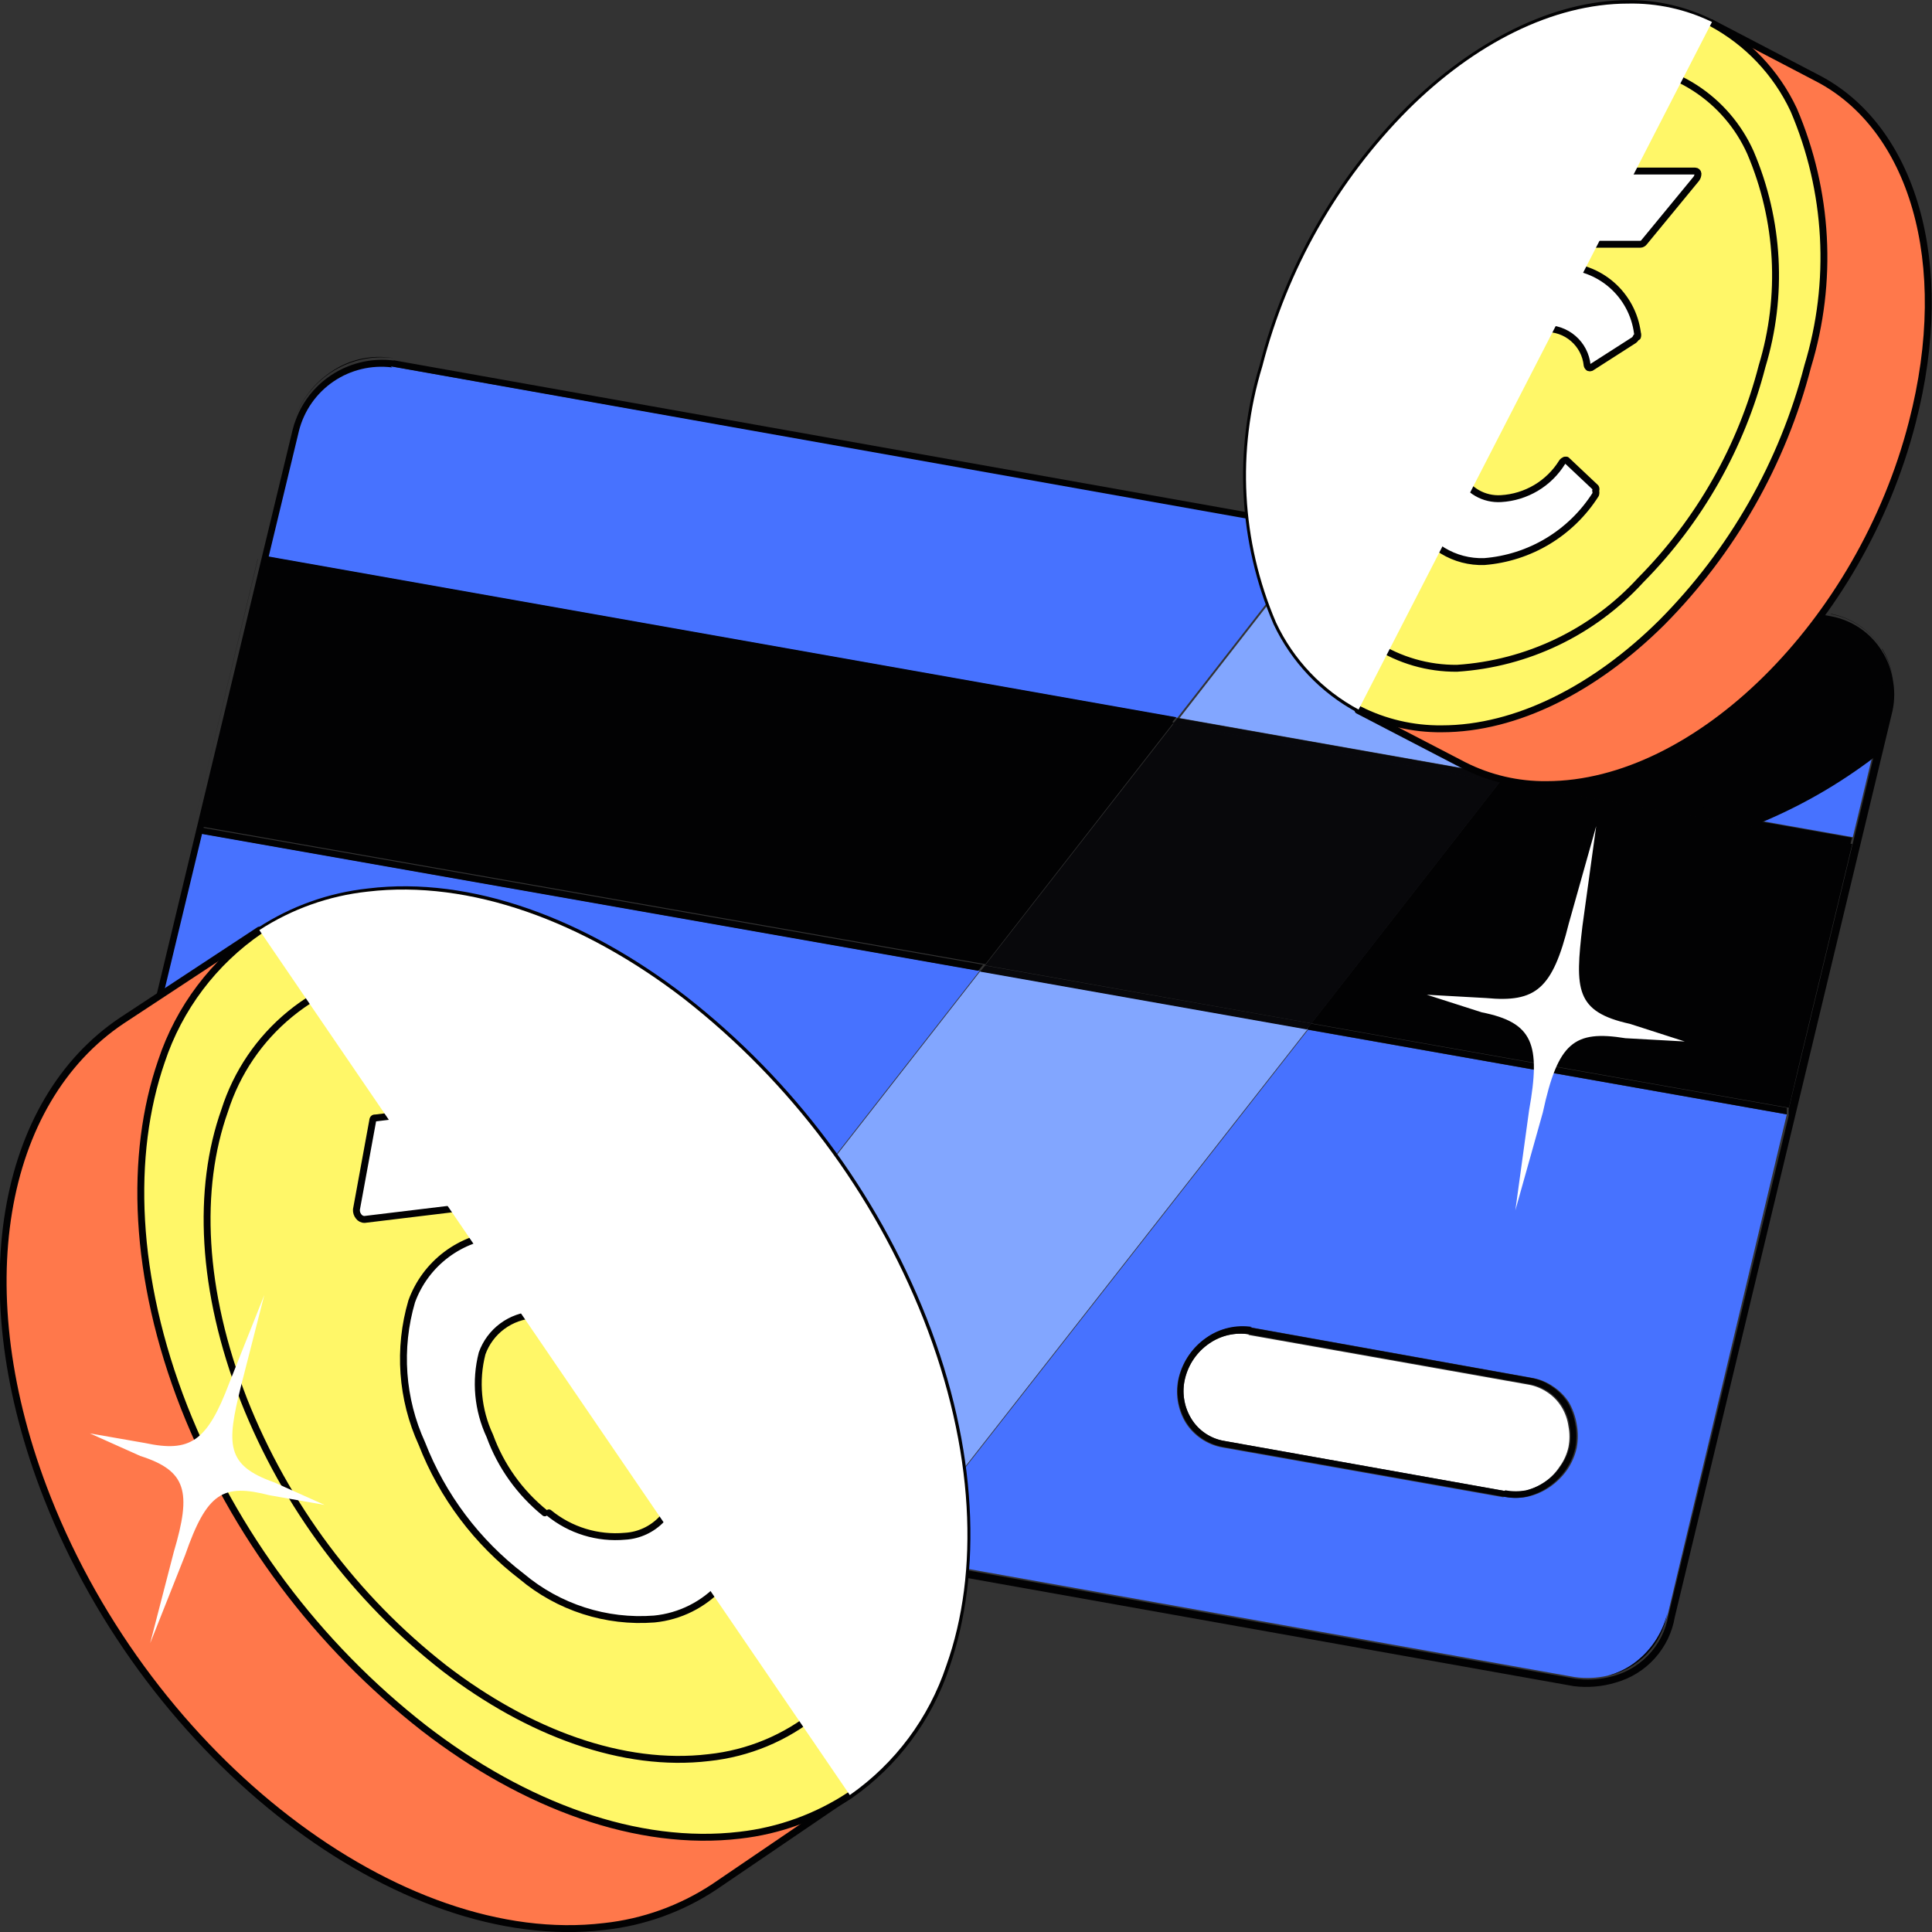 <svg width="70" height="70" viewBox="0 0 70 70" fill="none" xmlns="http://www.w3.org/2000/svg">
<rect x="0" y="0" width="70" height="70" fill="#333333" stroke="none"/>
<g clip-path="url(#clip0_2295_109)">
<path d="M54.456 54.247L44.282 52.444C44.011 52.394 43.754 52.288 43.526 52.134C43.298 51.98 43.104 51.78 42.957 51.547C42.66 51.053 42.571 50.462 42.708 49.903C42.856 49.322 43.21 48.816 43.704 48.478C44.184 48.145 44.772 48.01 45.349 48.099L55.512 49.923C55.784 49.969 56.043 50.074 56.27 50.231C56.5 50.382 56.697 50.579 56.847 50.81C56.986 51.054 57.08 51.32 57.127 51.597C57.181 51.883 57.181 52.177 57.127 52.464C57.063 52.749 56.944 53.02 56.778 53.261C56.607 53.503 56.395 53.712 56.15 53.879C55.912 54.043 55.645 54.161 55.363 54.227C55.087 54.286 54.802 54.286 54.526 54.227L54.456 54.247ZM47.411 37.288L32.465 56.38L57.057 60.764C57.452 60.82 57.854 60.803 58.242 60.714C58.574 60.631 58.888 60.489 59.169 60.296C59.802 59.856 60.252 59.2 60.435 58.452L64.739 40.377L47.322 37.298L47.411 37.288ZM7.235 30.193L2.9 48.209C2.816 48.564 2.795 48.932 2.84 49.295C2.901 49.648 3.029 49.987 3.219 50.291C3.405 50.594 3.653 50.855 3.947 51.056C4.24 51.257 4.573 51.394 4.923 51.457L20.607 54.247L35.494 35.175L7.235 30.193ZM59.757 21.345L54.486 28.091L67.131 30.333L68.227 25.769C68.283 25.544 68.31 25.313 68.307 25.081C68.308 24.577 68.166 24.083 67.898 23.657C67.715 23.352 67.469 23.09 67.177 22.887C66.885 22.685 66.553 22.546 66.204 22.481L59.757 21.345ZM14.12 13.224C13.373 13.128 12.617 13.309 11.994 13.733C11.372 14.157 10.926 14.795 10.742 15.525L9.626 20.159L42.658 26.008L47.929 19.242L14.12 13.264" fill="#4772FF"/>
<path d="M3.03 50.46C3.228 50.792 3.497 51.078 3.817 51.297C4.137 51.515 4.501 51.661 4.883 51.725L56.967 61.012C57.478 61.102 58.003 61.057 58.492 60.883C57.998 61.032 57.479 61.076 56.967 61.012L4.883 51.725C4.502 51.66 4.139 51.513 3.819 51.294C3.499 51.076 3.23 50.791 3.03 50.46ZM2.86 49.294C2.917 49.649 3.046 49.988 3.239 50.29C3.049 49.986 2.921 49.648 2.86 49.294ZM60.405 58.461C60.222 59.209 59.772 59.865 59.139 60.305C58.858 60.498 58.544 60.64 58.213 60.723C58.764 60.612 59.269 60.336 59.66 59.933C60.051 59.529 60.311 59.016 60.405 58.461ZM68.376 25.09C68.379 25.322 68.353 25.553 68.297 25.778C68.353 25.553 68.379 25.322 68.376 25.09ZM68.187 23.516C68.397 23.852 68.533 24.229 68.586 24.622C68.538 24.227 68.405 23.846 68.197 23.506L68.187 23.516ZM66.344 22.241C66.723 22.313 67.083 22.464 67.4 22.683C67.718 22.903 67.986 23.187 68.187 23.516C67.984 23.187 67.714 22.904 67.395 22.686C67.076 22.468 66.714 22.32 66.334 22.25L66.344 22.241ZM14.25 12.974C13.45 12.839 12.631 13.025 11.968 13.492C11.388 13.885 10.945 14.449 10.702 15.106C10.967 14.403 11.462 13.811 12.106 13.424C12.749 13.037 13.505 12.878 14.25 12.974ZM14.25 12.974L66.334 22.25L14.25 12.974Z" fill="#020203"/>
<path d="M54.346 28.319L47.51 37.078L64.818 40.137L65.117 38.851L67.11 30.581L54.356 28.319H54.346ZM9.616 20.397L7.324 29.953L35.702 34.935L42.528 26.176L9.645 20.347" fill="#020203"/>
<path d="M47.51 37.078L47.341 37.297L64.739 40.376V40.137L47.44 37.078H47.51ZM7.244 29.953L7.184 30.192L35.443 35.174L35.623 34.955L7.244 29.973V29.953ZM9.336 20.258L6.985 30.053L9.346 20.238L9.336 20.258ZM54.465 28.11L54.286 28.329L67.04 30.591L65.047 38.861L67.1 30.352L54.455 28.11H54.465ZM9.615 20.138L9.556 20.377L42.438 26.206L42.618 25.987L9.586 20.138" fill="#020203"/>
<path d="M45.268 48.347C44.759 48.264 44.238 48.382 43.813 48.676C43.375 48.975 43.063 49.426 42.937 49.942C42.876 50.189 42.864 50.446 42.904 50.697C42.943 50.949 43.032 51.19 43.166 51.406C43.293 51.614 43.463 51.792 43.664 51.929C43.865 52.066 44.092 52.16 44.332 52.203L54.505 54.017C54.752 54.062 55.006 54.062 55.253 54.017C55.506 53.955 55.746 53.846 55.96 53.698C56.178 53.55 56.364 53.361 56.508 53.14C56.662 52.929 56.771 52.688 56.827 52.433C56.876 52.183 56.876 51.925 56.827 51.675C56.793 51.428 56.708 51.191 56.578 50.978C56.449 50.767 56.275 50.587 56.07 50.45C55.866 50.311 55.635 50.216 55.392 50.171L45.228 48.367" fill="white"/>
<path d="M54.505 54.017L44.332 52.203C44.092 52.16 43.865 52.066 43.664 51.929C43.463 51.792 43.293 51.614 43.166 51.407C43.032 51.19 42.943 50.949 42.904 50.697C42.864 50.446 42.875 50.189 42.937 49.942C43.063 49.426 43.375 48.975 43.813 48.676C44.238 48.382 44.759 48.264 45.268 48.347L55.432 50.151C55.675 50.196 55.906 50.291 56.11 50.43C56.315 50.567 56.488 50.747 56.618 50.958C56.748 51.171 56.832 51.408 56.867 51.656C56.915 51.906 56.915 52.163 56.867 52.413C56.811 52.668 56.702 52.909 56.548 53.12C56.404 53.341 56.218 53.53 56 53.678C55.785 53.827 55.546 53.935 55.292 53.997C55.045 54.042 54.792 54.042 54.545 53.997L54.505 54.017ZM45.368 48.078C44.792 47.989 44.203 48.124 43.724 48.457C43.229 48.795 42.875 49.301 42.727 49.882C42.59 50.441 42.68 51.032 42.977 51.526C43.123 51.759 43.317 51.959 43.545 52.113C43.773 52.268 44.031 52.373 44.302 52.423L54.475 54.226C54.751 54.286 55.037 54.286 55.312 54.226C55.594 54.16 55.861 54.042 56.1 53.878C56.344 53.711 56.557 53.502 56.727 53.26C56.894 53.019 57.013 52.748 57.076 52.463C57.13 52.176 57.13 51.882 57.076 51.596C57.03 51.319 56.936 51.053 56.797 50.809C56.647 50.578 56.45 50.381 56.219 50.231C55.993 50.073 55.734 49.968 55.462 49.922L45.298 48.098" fill="#020203"/>
<path d="M35.513 35.194L20.626 54.266L32.434 56.379L47.381 37.287L35.553 35.194H35.513ZM48.008 19.251L42.737 26.017L54.565 28.11L59.836 21.364L48.008 19.251Z" fill="#82A6FF"/>
<path d="M42.518 26.226L35.692 34.975L47.52 37.078L54.356 28.319L42.518 26.226Z" fill="#08080B"/>
<path d="M35.692 34.985L35.513 35.204L47.341 37.297L47.51 37.078L35.692 34.985ZM42.667 26.017L42.488 26.236L54.316 28.329L54.495 28.11L42.667 26.017Z" fill="#08080B"/>
<path d="M47.978 19.231L47.968 19.241L59.796 21.354V21.344L47.978 19.231Z" fill="#4872FF"/>
<path d="M20.626 54.276V54.286L32.434 56.389L20.626 54.276Z" fill="#4872FF"/>
<path d="M14.159 13.273L66.243 22.54C66.593 22.605 66.924 22.744 67.216 22.947C67.508 23.149 67.754 23.411 67.937 23.716C68.206 24.142 68.347 24.637 68.346 25.141C68.349 25.372 68.322 25.603 68.266 25.828L67.17 30.392L65.117 38.901L64.808 40.187V40.426L60.454 58.511C60.36 59.066 60.101 59.579 59.709 59.983C59.318 60.386 58.813 60.662 58.262 60.773C57.873 60.862 57.471 60.879 57.076 60.823L32.484 56.439L20.676 54.336L4.992 51.546C4.642 51.483 4.309 51.346 4.016 51.145C3.722 50.944 3.474 50.684 3.288 50.38C3.095 50.078 2.966 49.739 2.91 49.384C2.865 49.021 2.885 48.653 2.969 48.298L7.304 30.282L7.364 30.043L9.655 20.487L9.715 20.248L10.831 15.614C11.015 14.884 11.461 14.246 12.083 13.822C12.706 13.398 13.462 13.217 14.209 13.313L14.159 13.273ZM14.269 13.064C13.524 12.968 12.769 13.127 12.125 13.514C11.481 13.901 10.987 14.493 10.722 15.196C10.673 15.319 10.633 15.446 10.602 15.575L9.456 20.318L7.095 30.133L2.74 48.238C2.64 48.625 2.618 49.028 2.676 49.423C2.735 49.819 2.871 50.198 3.079 50.54C3.279 50.871 3.548 51.156 3.868 51.374C4.188 51.593 4.551 51.74 4.932 51.805L57.016 61.092C57.528 61.156 58.047 61.112 58.541 60.963C59.087 60.81 59.579 60.505 59.958 60.083C60.337 59.661 60.589 59.14 60.683 58.581L68.535 25.898C68.639 25.511 68.659 25.107 68.595 24.712C68.542 24.319 68.406 23.942 68.196 23.606C67.995 23.277 67.727 22.993 67.409 22.773C67.092 22.554 66.732 22.403 66.353 22.331L14.269 13.054" fill="#020203"/>
<path d="M9.396 33.7L4.414 36.978C0.04 39.907 -1.246 46.753 1.714 54.266C5.44 63.732 14.478 70.688 21.892 69.801C23.316 69.648 24.683 69.156 25.878 68.366L30.77 65.038L9.396 33.7Z" fill="#FF784B" stroke="#020203" stroke-width="0.25" stroke-linecap="round" stroke-linejoin="round"/>
<path d="M24.771 36.191C28.65 39.221 31.649 43.232 33.46 47.809C35.314 52.532 35.453 56.977 34.287 60.354C33.658 62.255 32.431 63.901 30.79 65.048C29.594 65.837 28.228 66.333 26.804 66.493C23.107 66.931 19.002 65.426 15.365 62.616C11.486 59.586 8.487 55.575 6.676 50.998C4.823 46.275 4.683 41.831 5.849 38.453C6.489 36.522 7.746 34.855 9.426 33.71C10.607 32.943 11.952 32.465 13.352 32.315C17.029 31.866 21.134 33.381 24.771 36.191Z" fill="#FFF768" stroke="#020203" stroke-width="0.25" stroke-linecap="round" stroke-linejoin="round"/>
<path d="M24.004 38.343C27.239 40.883 29.742 44.235 31.258 48.058C32.813 52.044 32.972 55.731 31.956 58.561C31.521 59.933 30.696 61.148 29.581 62.058C28.466 62.968 27.11 63.532 25.678 63.682C22.579 64.051 19.152 62.786 16.102 60.444C12.86 57.91 10.352 54.556 8.838 50.729C7.284 46.743 7.135 43.066 8.141 40.236C8.577 38.862 9.403 37.645 10.52 36.734C11.637 35.822 12.995 35.256 14.428 35.105C17.517 34.736 20.955 36.001 24.004 38.343Z" fill="#FFF768" stroke="#020203" stroke-width="0.25" stroke-linecap="round" stroke-linejoin="round"/>
<path d="M19.739 54.814C18.834 54.082 18.145 53.118 17.747 52.024C17.31 51.09 17.211 50.033 17.468 49.035C17.609 48.642 17.863 48.3 18.198 48.052C18.533 47.804 18.934 47.66 19.351 47.64C19.965 47.601 20.58 47.71 21.144 47.958C21.707 48.206 22.203 48.585 22.589 49.065C22.624 49.116 22.678 49.152 22.739 49.164H22.799C22.811 49.17 22.825 49.174 22.838 49.174C22.852 49.174 22.866 49.17 22.878 49.164L24.144 47.68C24.165 47.629 24.165 47.571 24.144 47.52C24.131 47.453 24.099 47.392 24.054 47.341C23.338 46.481 22.433 45.797 21.41 45.343C20.387 44.888 19.273 44.675 18.155 44.72C17.438 44.768 16.75 45.023 16.174 45.455C15.6 45.886 15.162 46.476 14.917 47.152C14.416 48.857 14.547 50.686 15.285 52.303C16.028 54.208 17.279 55.873 18.902 57.116C20.239 58.24 21.964 58.795 23.705 58.66C24.633 58.569 25.494 58.139 26.124 57.45C26.753 56.762 27.105 55.866 27.113 54.934C27.126 54.875 27.126 54.813 27.113 54.754C27.076 54.696 27.025 54.648 26.964 54.615L24.692 53.549C24.659 53.54 24.625 53.54 24.592 53.549C24.57 53.56 24.552 53.577 24.54 53.598C24.528 53.62 24.521 53.644 24.522 53.668C24.523 54.177 24.33 54.666 23.982 55.037C23.633 55.407 23.157 55.631 22.649 55.661C21.654 55.752 20.662 55.448 19.889 54.814" fill="white"/>
<path d="M19.739 54.814C18.834 54.082 18.145 53.118 17.747 52.024C17.31 51.09 17.211 50.033 17.468 49.035C17.609 48.642 17.863 48.3 18.198 48.052C18.533 47.804 18.934 47.66 19.351 47.64C19.965 47.601 20.58 47.71 21.144 47.958C21.707 48.206 22.203 48.585 22.589 49.065C22.624 49.116 22.678 49.152 22.739 49.164H22.799C22.811 49.17 22.825 49.174 22.838 49.174C22.852 49.174 22.866 49.17 22.878 49.164L24.144 47.68C24.165 47.629 24.165 47.571 24.144 47.52C24.131 47.453 24.099 47.392 24.054 47.341C23.338 46.481 22.433 45.797 21.41 45.343C20.387 44.888 19.273 44.675 18.155 44.72C17.438 44.768 16.75 45.023 16.174 45.455C15.6 45.886 15.162 46.476 14.917 47.152C14.416 48.857 14.547 50.686 15.285 52.303C16.028 54.208 17.279 55.873 18.902 57.116C20.239 58.24 21.964 58.795 23.705 58.66C24.633 58.569 25.494 58.139 26.124 57.45C26.753 56.762 27.105 55.866 27.113 54.934C27.126 54.875 27.126 54.813 27.113 54.754C27.076 54.696 27.025 54.648 26.964 54.615L24.692 53.549C24.659 53.54 24.625 53.54 24.592 53.549V53.549C24.57 53.56 24.552 53.577 24.54 53.598C24.528 53.62 24.521 53.644 24.522 53.668C24.523 54.177 24.33 54.666 23.982 55.037C23.633 55.407 23.157 55.631 22.649 55.661C21.654 55.752 20.662 55.448 19.889 54.814" stroke="#020203" stroke-width="0.25" stroke-linecap="round" stroke-linejoin="round"/>
<path d="M22.151 39.867C22.156 39.778 22.127 39.689 22.071 39.618C22.046 39.584 22.014 39.555 21.975 39.536C21.937 39.517 21.895 39.508 21.852 39.509L13.611 40.505C13.552 40.505 13.512 40.505 13.502 40.615L12.914 43.824C12.908 43.914 12.937 44.003 12.993 44.073C13.018 44.108 13.051 44.136 13.089 44.155C13.128 44.174 13.17 44.184 13.213 44.182L21.453 43.186C21.482 43.18 21.508 43.165 21.527 43.144C21.547 43.122 21.559 43.095 21.563 43.066L22.151 39.858" fill="white"/>
<path d="M22.151 39.867C22.156 39.778 22.127 39.689 22.071 39.618C22.046 39.584 22.014 39.555 21.975 39.536C21.937 39.517 21.895 39.508 21.852 39.509L13.611 40.505C13.552 40.505 13.512 40.505 13.502 40.615L12.914 43.824C12.908 43.914 12.937 44.003 12.993 44.073C13.018 44.108 13.051 44.136 13.089 44.155C13.128 44.174 13.17 44.184 13.213 44.182L21.453 43.186C21.482 43.18 21.508 43.165 21.527 43.144C21.547 43.122 21.559 43.095 21.563 43.066L22.151 39.858" stroke="#020203" stroke-width="0.25" stroke-linecap="round" stroke-linejoin="round"/>
<g style="mix-blend-mode:soft-light">
<path d="M33.461 47.799C31.649 43.222 28.65 39.212 24.772 36.181C21.135 33.381 17.029 31.866 13.322 32.305C11.922 32.455 10.578 32.933 9.396 33.7L30.79 65.038C32.431 63.891 33.658 62.245 34.288 60.344C35.493 56.967 35.314 52.522 33.461 47.799Z" fill="white"/>
</g>
<path d="M27.631 27.86V29.714C27.63 30.132 27.711 30.547 27.87 30.933C28.029 31.32 28.263 31.672 28.559 31.968C28.854 32.264 29.205 32.499 29.591 32.66C29.977 32.82 30.392 32.902 30.81 32.902C31.151 32.898 31.488 32.834 31.806 32.713C32.435 32.507 32.982 32.106 33.369 31.569C33.756 31.032 33.962 30.386 33.959 29.724V27.87H27.601L27.631 27.86Z" fill="#020203" stroke="#020203" stroke-width="0.25" stroke-miterlimit="10"/>
<path d="M59.059 37.097C57.066 36.659 57.066 35.842 57.335 33.55L57.833 29.933L56.837 33.471C56.249 35.842 55.641 36.33 53.848 36.161L51.695 36.041L53.688 36.679C55.542 37.048 55.831 37.825 55.402 40.226L54.904 43.853L55.9 40.306C56.448 37.765 57.036 37.317 58.89 37.616L61.042 37.735L59.059 37.097Z" fill="white"/>
<path d="M9.934 53.708C8.171 53.09 8.211 52.323 8.729 50.231L9.576 46.922L8.31 50.101C7.503 52.243 6.885 52.632 5.251 52.283L3.258 51.935L5.082 52.752C6.766 53.29 6.945 54.047 6.297 56.229L5.441 59.537L6.706 56.349C7.503 54.057 8.091 53.748 9.765 54.176L11.758 54.525L9.934 53.708Z" fill="white"/>
<path d="M67.937 23.666C67.755 23.36 67.51 23.097 67.218 22.894C66.925 22.691 66.593 22.553 66.243 22.49L59.757 21.344L54.485 28.1L63.672 29.724C65.166 29.11 66.573 28.302 67.858 27.322L68.226 25.778C68.322 25.424 68.345 25.055 68.296 24.692C68.246 24.33 68.124 23.98 67.937 23.666Z" fill="#020203" stroke="#020203" stroke-width="0.25" stroke-linecap="round" stroke-linejoin="round"/>
<path d="M65.825 2.82L62.008 0.827L49.204 25.738L53.04 27.731C53.967 28.199 54.992 28.438 56.03 28.428C61.48 28.428 67.419 22.559 69.282 15.315C70.797 9.476 69.263 4.584 65.825 2.82Z" fill="#FF784B" stroke="#020203" stroke-width="0.25" stroke-linecap="round" stroke-linejoin="round"/>
<path d="M64.988 3.976C66.248 6.918 66.428 10.211 65.496 13.273C64.587 16.783 62.761 19.988 60.205 22.56C57.803 24.941 54.954 26.406 52.233 26.406C51.196 26.416 50.17 26.177 49.244 25.708C47.935 25.008 46.887 23.903 46.255 22.56C44.998 19.62 44.822 16.33 45.757 13.273C46.658 9.759 48.481 6.55 51.038 3.976C53.449 1.595 56.299 0.13 59.009 0.13C60.046 0.125 61.07 0.364 61.998 0.827C63.309 1.527 64.357 2.632 64.988 3.976Z" fill="#FFF768" stroke="#020203" stroke-width="0.25" stroke-linecap="round" stroke-linejoin="round"/>
<path d="M63.423 5.53C62.994 4.57 62.294 3.755 61.41 3.185C60.525 2.615 59.494 2.315 58.441 2.322C55.894 2.489 53.511 3.639 51.795 5.53C49.662 7.673 48.138 10.345 47.381 13.273C46.604 15.823 46.756 18.566 47.809 21.015C48.239 21.975 48.939 22.788 49.824 23.356C50.709 23.924 51.74 24.222 52.791 24.213C55.34 24.046 57.725 22.9 59.448 21.015C61.572 18.869 63.089 16.197 63.842 13.273C64.617 10.723 64.468 7.982 63.423 5.53Z" fill="#FFF768" stroke="#020203" stroke-width="0.25" stroke-linecap="round" stroke-linejoin="round"/>
<path d="M59.288 12.207C59.27 12.254 59.239 12.296 59.199 12.326L57.644 13.322C57.618 13.332 57.59 13.332 57.564 13.322C57.534 13.301 57.513 13.269 57.505 13.233C57.467 12.857 57.287 12.511 57.001 12.265C56.716 12.018 56.347 11.89 55.97 11.908C55.609 11.915 55.252 11.995 54.922 12.142C54.592 12.29 54.294 12.501 54.047 12.764C53.45 13.387 53.03 14.157 52.831 14.996C52.591 15.719 52.615 16.503 52.901 17.209C53.036 17.482 53.249 17.709 53.514 17.862C53.778 18.015 54.081 18.085 54.386 18.066C54.833 18.04 55.267 17.907 55.653 17.678C56.038 17.449 56.362 17.131 56.598 16.75C56.623 16.715 56.658 16.688 56.697 16.671H56.757L57.813 17.667C57.822 17.684 57.827 17.703 57.827 17.722C57.827 17.741 57.822 17.76 57.813 17.777C57.827 17.822 57.827 17.871 57.813 17.916C57.375 18.606 56.782 19.185 56.082 19.607C55.382 20.029 54.593 20.282 53.778 20.347C53.248 20.365 52.723 20.228 52.27 19.952C51.817 19.675 51.454 19.273 51.227 18.793C50.72 17.589 50.656 16.243 51.048 14.996C51.408 13.559 52.148 12.244 53.19 11.19C54.062 10.251 55.268 9.693 56.548 9.636C57.228 9.632 57.886 9.878 58.398 10.325C58.91 10.773 59.241 11.393 59.328 12.067C59.343 12.112 59.343 12.161 59.328 12.207" fill="white"/>
<path d="M59.288 12.207C59.27 12.254 59.239 12.296 59.199 12.326L57.644 13.322C57.618 13.332 57.59 13.332 57.564 13.322C57.534 13.301 57.513 13.269 57.505 13.233C57.467 12.857 57.287 12.511 57.001 12.265C56.716 12.018 56.347 11.89 55.97 11.908C55.609 11.915 55.252 11.995 54.922 12.142C54.592 12.29 54.294 12.501 54.047 12.764C53.45 13.387 53.03 14.157 52.831 14.996C52.591 15.719 52.615 16.503 52.901 17.209C53.036 17.482 53.249 17.709 53.514 17.862C53.778 18.015 54.081 18.085 54.386 18.066C54.833 18.04 55.267 17.907 55.653 17.678C56.038 17.449 56.362 17.131 56.598 16.75C56.623 16.715 56.658 16.688 56.697 16.671V16.671H56.757L57.813 17.667C57.822 17.684 57.827 17.703 57.827 17.722C57.827 17.741 57.822 17.76 57.813 17.777C57.827 17.822 57.827 17.871 57.813 17.916C57.375 18.606 56.782 19.185 56.082 19.607C55.382 20.029 54.593 20.282 53.778 20.347C53.248 20.365 52.723 20.228 52.27 19.952C51.817 19.675 51.454 19.273 51.227 18.793C50.72 17.589 50.656 16.243 51.048 14.996C51.408 13.559 52.148 12.244 53.19 11.19C54.062 10.251 55.268 9.693 56.548 9.636C57.228 9.632 57.886 9.878 58.398 10.325C58.91 10.773 59.241 11.393 59.328 12.067C59.343 12.112 59.343 12.161 59.328 12.207" stroke="#020203" stroke-width="0.25" stroke-linecap="round" stroke-linejoin="round"/>
<path d="M61.46 6.477L59.567 8.779C59.552 8.799 59.533 8.816 59.51 8.828C59.488 8.841 59.463 8.848 59.438 8.849H53.379C53.379 8.849 53.3 8.849 53.29 8.749C53.285 8.715 53.289 8.68 53.299 8.648C53.309 8.615 53.327 8.585 53.349 8.56L55.243 6.268C55.255 6.247 55.272 6.229 55.293 6.217C55.314 6.205 55.338 6.198 55.362 6.198H61.421C61.445 6.198 61.469 6.207 61.488 6.224C61.506 6.24 61.518 6.263 61.52 6.288C61.522 6.356 61.501 6.422 61.46 6.477Z" fill="white" stroke="#020203" stroke-width="0.25" stroke-linecap="round" stroke-linejoin="round"/>
<g style="mix-blend-mode:soft-light">
<path d="M58.989 0.13C56.259 0.13 53.409 1.594 51.018 3.976C48.461 6.549 46.638 9.759 45.736 13.273C44.802 16.33 44.978 19.619 46.235 22.559C46.867 23.903 47.915 25.007 49.224 25.708L62.028 0.797C61.083 0.337 60.041 0.108 58.989 0.13Z" fill="white"/>
</g>
</g>
<defs>
<clipPath id="clip0_2295_109">
<rect width="70" height="70" fill="white"/>
</clipPath>
</defs>
</svg>
